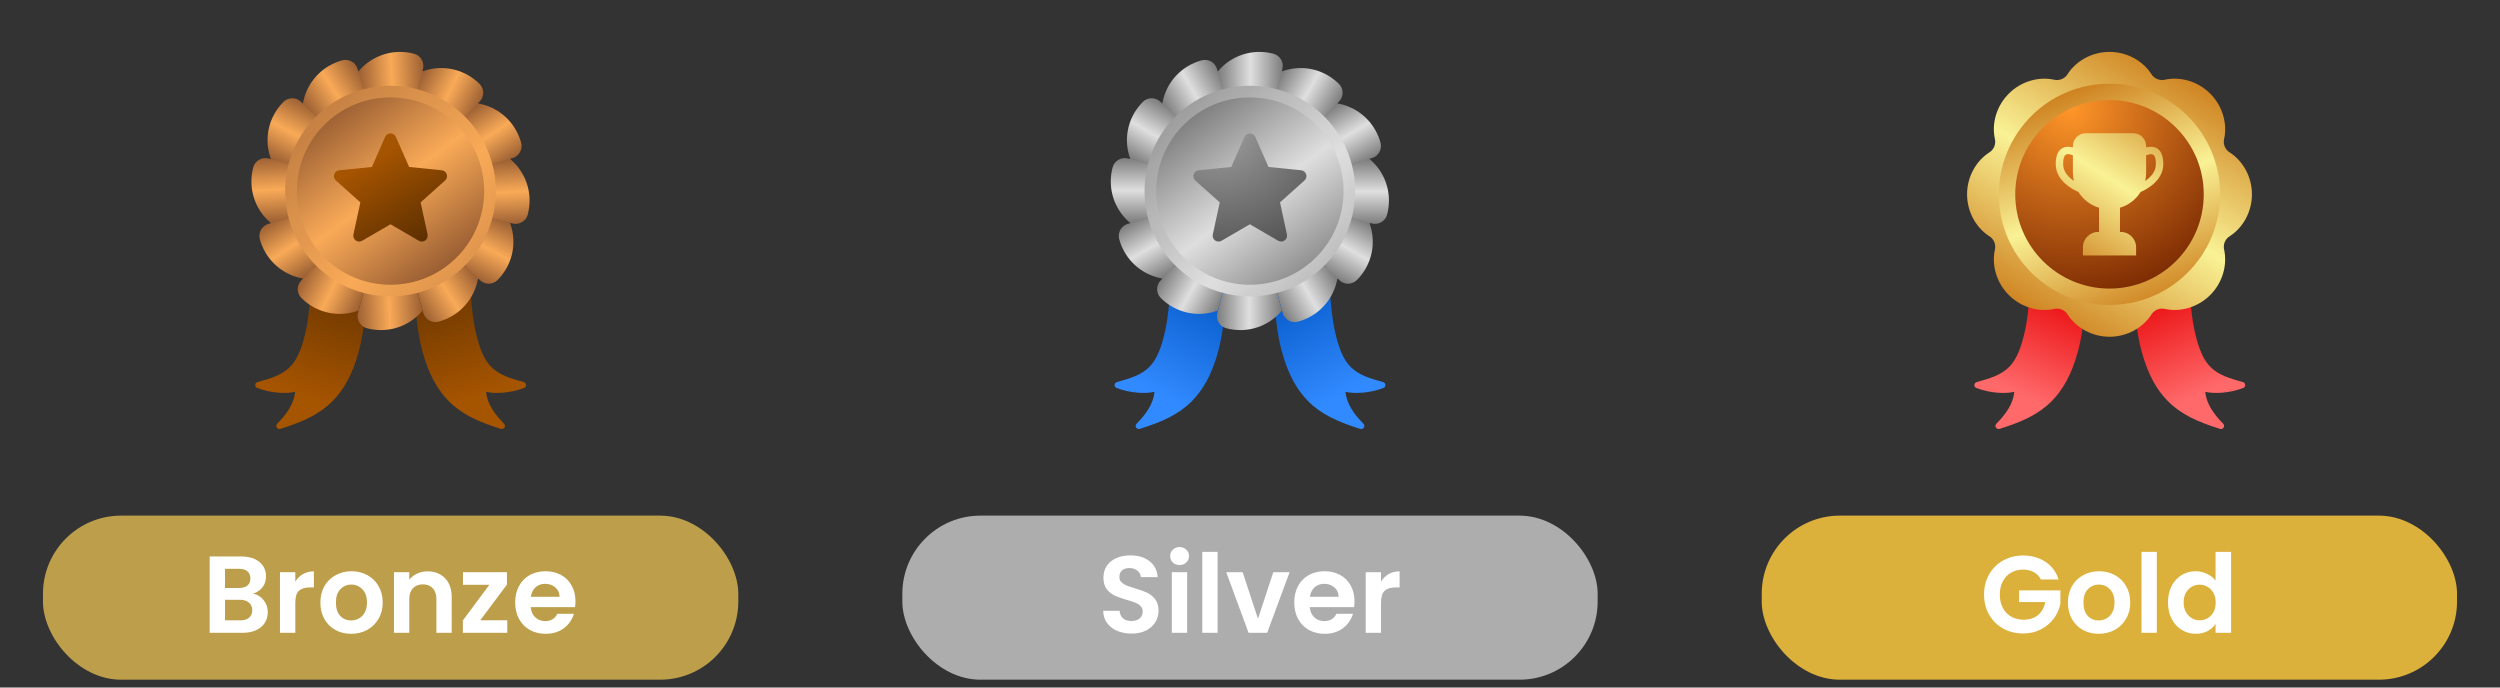 <svg width="320" height="88" viewBox="0 0 320 88" fill="none" xmlns="http://www.w3.org/2000/svg">
<rect x="0" y="0" width="320" height="88" fill="#333333" stroke="none"/>
<path d="M49.983 40.321C58.742 40.321 65.843 33.221 65.843 24.461C65.843 15.702 58.742 8.602 49.983 8.602C41.224 8.602 34.123 15.702 34.123 24.461C34.123 33.221 41.224 40.321 49.983 40.321Z" fill="#A06335"/>
<path fill-rule="evenodd" clip-rule="evenodd" d="M53.895 28.103L50.907 34.068C52.804 34.797 52.851 36.276 53.04 37.968C53.271 40.052 53.383 42.434 54.08 45.001C54.89 47.971 56.024 49.906 57.406 51.311C59.119 53.052 61.273 54.012 64.117 54.897C64.29 54.948 64.478 54.877 64.575 54.723C64.669 54.568 64.648 54.368 64.52 54.237C63.301 53.007 62.357 51.669 62.22 50.149C63.354 50.426 65.344 50.329 67.092 49.655C67.246 49.59 67.343 49.434 67.331 49.266C67.322 49.1 67.207 48.958 67.046 48.911C65.301 48.423 63.901 48.002 62.865 46.948C62.077 46.147 61.544 44.992 61.084 43.298C60.291 40.386 60.38 37.727 59.983 35.545C59.378 32.203 57.949 29.662 53.895 28.103Z" fill="url(#paint0_linear_2978_251)"/>
<path fill-rule="evenodd" clip-rule="evenodd" d="M46.105 28.103L49.093 34.068C47.196 34.797 47.149 36.276 46.96 37.968C46.729 40.052 46.617 42.434 45.92 45.001C45.11 47.971 43.976 49.906 42.594 51.311C40.881 53.052 38.727 54.012 35.883 54.897C35.71 54.948 35.522 54.877 35.425 54.723C35.331 54.568 35.352 54.368 35.48 54.237C36.699 53.007 37.643 51.669 37.78 50.149C36.646 50.426 34.656 50.329 32.908 49.655C32.754 49.59 32.657 49.434 32.669 49.266C32.678 49.1 32.793 48.958 32.954 48.911C34.699 48.423 36.099 48.002 37.135 46.948C37.923 46.147 38.456 44.992 38.916 43.298C39.709 40.386 39.62 37.727 40.017 35.545C40.622 32.203 42.051 29.662 46.105 28.103Z" fill="url(#paint1_linear_2978_251)"/>
<path fill-rule="evenodd" clip-rule="evenodd" d="M53.015 6.883C53.866 7.116 54.37 7.993 54.141 8.846C53.083 12.877 49.983 24.447 49.983 24.447L45.881 9.14C47.154 7.615 49.067 6.645 51.206 6.645C51.832 6.645 52.438 6.727 53.015 6.883Z" fill="url(#paint2_linear_2978_251)"/>
<path fill-rule="evenodd" clip-rule="evenodd" d="M43.826 7.718C44.679 7.494 45.555 8.002 45.783 8.854C46.882 12.874 49.983 24.444 49.983 24.444L38.776 13.239C39.117 11.282 40.288 9.485 42.141 8.415C42.682 8.103 43.249 7.871 43.826 7.718Z" fill="url(#paint3_linear_2978_251)"/>
<path fill-rule="evenodd" clip-rule="evenodd" d="M36.286 13.039C36.913 12.418 37.925 12.421 38.549 13.045C41.511 15.976 49.981 24.446 49.981 24.446L34.673 20.345C33.99 18.48 34.106 16.339 35.175 14.486C35.488 13.944 35.863 13.46 36.286 13.039Z" fill="url(#paint4_linear_2978_251)"/>
<path fill-rule="evenodd" clip-rule="evenodd" d="M32.419 21.415C32.652 20.564 33.529 20.06 34.382 20.289C38.413 21.346 49.983 24.447 49.983 24.447L34.676 28.549C33.151 27.276 32.181 25.363 32.181 23.223C32.181 22.598 32.264 21.991 32.419 21.415Z" fill="url(#paint5_linear_2978_251)"/>
<path fill-rule="evenodd" clip-rule="evenodd" d="M33.257 30.599C33.033 29.746 33.541 28.871 34.394 28.642C38.413 27.543 49.984 24.443 49.984 24.443L38.779 35.649C36.822 35.309 35.025 34.137 33.955 32.284C33.642 31.743 33.411 31.176 33.257 30.599Z" fill="url(#paint6_linear_2978_251)"/>
<path fill-rule="evenodd" clip-rule="evenodd" d="M38.576 38.139C37.956 37.512 37.958 36.5 38.582 35.876C41.514 32.914 49.984 24.444 49.984 24.444L45.883 39.751C44.018 40.435 41.876 40.319 40.023 39.249C39.482 38.937 38.998 38.562 38.576 38.139Z" fill="url(#paint7_linear_2978_251)"/>
<path fill-rule="evenodd" clip-rule="evenodd" d="M46.951 42.012C46.101 41.779 45.597 40.901 45.825 40.049C46.883 36.018 49.983 24.448 49.983 24.448L54.085 39.755C52.812 41.279 50.9 42.25 48.76 42.25C48.135 42.25 47.528 42.167 46.951 42.012Z" fill="url(#paint8_linear_2978_251)"/>
<path fill-rule="evenodd" clip-rule="evenodd" d="M56.136 41.173C55.283 41.397 54.408 40.889 54.179 40.036C53.08 36.017 49.98 24.446 49.98 24.446L61.186 35.652C60.846 37.608 59.675 39.406 57.822 40.475C57.28 40.788 56.713 41.02 56.136 41.173Z" fill="url(#paint9_linear_2978_251)"/>
<path fill-rule="evenodd" clip-rule="evenodd" d="M63.677 35.852C63.05 36.472 62.038 36.47 61.414 35.846C58.452 32.915 49.982 24.445 49.982 24.445L65.29 28.545C65.974 30.41 65.858 32.552 64.788 34.405C64.475 34.947 64.1 35.43 63.677 35.852Z" fill="url(#paint10_linear_2978_251)"/>
<path fill-rule="evenodd" clip-rule="evenodd" d="M67.547 27.478C67.314 28.328 66.436 28.832 65.584 28.604C61.553 27.546 49.983 24.446 49.983 24.446L65.29 20.344C66.814 21.617 67.785 23.53 67.785 25.669C67.785 26.294 67.702 26.901 67.547 27.478Z" fill="url(#paint11_linear_2978_251)"/>
<path fill-rule="evenodd" clip-rule="evenodd" d="M66.709 18.288C66.933 19.141 66.425 20.016 65.573 20.244C61.553 21.344 49.983 24.444 49.983 24.444L61.188 13.238C63.145 13.578 64.942 14.749 66.011 16.602C66.324 17.144 66.556 17.71 66.709 18.288Z" fill="url(#paint12_linear_2978_251)"/>
<path fill-rule="evenodd" clip-rule="evenodd" d="M61.39 10.75C62.01 11.377 62.008 12.389 61.384 13.013C58.452 15.975 49.982 24.445 49.982 24.445L54.083 9.137C55.948 8.454 58.09 8.57 59.943 9.639C60.484 9.952 60.968 10.327 61.39 10.75Z" fill="url(#paint13_linear_2978_251)"/>
<path d="M49.983 37.94C57.428 37.94 63.463 31.905 63.463 24.46C63.463 17.016 57.428 10.98 49.983 10.98C42.539 10.98 36.503 17.016 36.503 24.46C36.503 31.905 42.539 37.94 49.983 37.94Z" fill="url(#paint14_linear_2978_251)"/>
<path d="M49.984 36.449C56.606 36.449 61.974 31.081 61.974 24.459C61.974 17.837 56.606 12.469 49.984 12.469C43.362 12.469 37.994 17.837 37.994 24.459C37.994 31.081 43.362 36.449 49.984 36.449Z" fill="url(#paint15_linear_2978_251)"/>
<path fill-rule="evenodd" clip-rule="evenodd" d="M49.298 17.524C49.418 17.252 49.686 17.076 49.984 17.076C50.281 17.076 50.549 17.252 50.67 17.524C51.374 19.119 52.368 21.369 52.368 21.369C52.368 21.369 54.815 21.619 56.55 21.796C56.845 21.826 57.096 22.028 57.187 22.311C57.279 22.592 57.195 22.902 56.974 23.1C55.675 24.264 53.842 25.904 53.842 25.904C53.842 25.904 54.36 28.309 54.728 30.013C54.79 30.303 54.676 30.603 54.436 30.778C54.195 30.953 53.875 30.969 53.617 30.82C52.111 29.943 49.984 28.707 49.984 28.707C49.984 28.707 47.857 29.943 46.35 30.82C46.093 30.969 45.773 30.953 45.532 30.778C45.291 30.603 45.177 30.303 45.239 30.013C45.608 28.309 46.126 25.904 46.126 25.904C46.126 25.904 44.293 24.264 42.993 23.1C42.773 22.902 42.688 22.592 42.78 22.311C42.872 22.028 43.123 21.826 43.418 21.796C45.153 21.619 47.599 21.369 47.599 21.369C47.599 21.369 48.594 19.119 49.298 17.524Z" fill="url(#paint16_linear_2978_251)"/>
<rect x="5.5" y="66" width="89" height="21" rx="10" fill="#BD9F4B"/>
<path d="M32.386 75.988C32.937 76.091 33.389 76.366 33.744 76.814C34.099 77.262 34.276 77.775 34.276 78.354C34.276 78.877 34.145 79.339 33.884 79.74C33.632 80.132 33.263 80.44 32.778 80.664C32.293 80.888 31.719 81 31.056 81H26.842V71.228H30.874C31.537 71.228 32.106 71.335 32.582 71.55C33.067 71.765 33.431 72.063 33.674 72.446C33.926 72.829 34.052 73.263 34.052 73.748C34.052 74.317 33.898 74.793 33.59 75.176C33.291 75.559 32.89 75.829 32.386 75.988ZM28.802 75.26H30.594C31.061 75.26 31.42 75.157 31.672 74.952C31.924 74.737 32.05 74.434 32.05 74.042C32.05 73.65 31.924 73.347 31.672 73.132C31.42 72.917 31.061 72.81 30.594 72.81H28.802V75.26ZM30.776 79.404C31.252 79.404 31.621 79.292 31.882 79.068C32.153 78.844 32.288 78.527 32.288 78.116C32.288 77.696 32.148 77.369 31.868 77.136C31.588 76.893 31.21 76.772 30.734 76.772H28.802V79.404H30.776ZM37.798 74.448C38.05 74.037 38.377 73.715 38.778 73.482C39.189 73.249 39.655 73.132 40.178 73.132V75.19H39.66C39.044 75.19 38.577 75.335 38.26 75.624C37.952 75.913 37.798 76.417 37.798 77.136V81H35.838V73.244H37.798V74.448ZM44.942 81.126C44.196 81.126 43.524 80.963 42.926 80.636C42.329 80.3 41.858 79.829 41.512 79.222C41.176 78.615 41.008 77.915 41.008 77.122C41.008 76.329 41.181 75.629 41.526 75.022C41.881 74.415 42.362 73.949 42.968 73.622C43.575 73.286 44.252 73.118 44.998 73.118C45.745 73.118 46.422 73.286 47.028 73.622C47.635 73.949 48.111 74.415 48.456 75.022C48.811 75.629 48.988 76.329 48.988 77.122C48.988 77.915 48.806 78.615 48.442 79.222C48.088 79.829 47.602 80.3 46.986 80.636C46.38 80.963 45.698 81.126 44.942 81.126ZM44.942 79.418C45.297 79.418 45.628 79.334 45.936 79.166C46.254 78.989 46.506 78.727 46.692 78.382C46.879 78.037 46.972 77.617 46.972 77.122C46.972 76.385 46.776 75.82 46.384 75.428C46.002 75.027 45.53 74.826 44.97 74.826C44.41 74.826 43.939 75.027 43.556 75.428C43.183 75.82 42.996 76.385 42.996 77.122C42.996 77.859 43.178 78.429 43.542 78.83C43.916 79.222 44.382 79.418 44.942 79.418ZM54.724 73.132C55.648 73.132 56.395 73.426 56.964 74.014C57.533 74.593 57.818 75.405 57.818 76.45V81H55.858V76.716C55.858 76.1 55.704 75.629 55.396 75.302C55.088 74.966 54.668 74.798 54.136 74.798C53.595 74.798 53.165 74.966 52.848 75.302C52.54 75.629 52.386 76.1 52.386 76.716V81H50.426V73.244H52.386V74.21C52.647 73.874 52.979 73.613 53.38 73.426C53.791 73.23 54.239 73.132 54.724 73.132ZM61.474 79.39H64.932V81H59.248V79.418L62.636 74.854H59.262V73.244H64.89V74.826L61.474 79.39ZM73.659 76.954C73.659 77.234 73.641 77.486 73.603 77.71H67.933C67.98 78.27 68.176 78.709 68.521 79.026C68.867 79.343 69.291 79.502 69.795 79.502C70.523 79.502 71.041 79.189 71.349 78.564H73.463C73.239 79.311 72.81 79.927 72.175 80.412C71.541 80.888 70.761 81.126 69.837 81.126C69.091 81.126 68.419 80.963 67.821 80.636C67.233 80.3 66.771 79.829 66.435 79.222C66.109 78.615 65.945 77.915 65.945 77.122C65.945 76.319 66.109 75.615 66.435 75.008C66.762 74.401 67.219 73.935 67.807 73.608C68.395 73.281 69.072 73.118 69.837 73.118C70.575 73.118 71.233 73.277 71.811 73.594C72.399 73.911 72.852 74.364 73.169 74.952C73.496 75.531 73.659 76.198 73.659 76.954ZM71.629 76.394C71.62 75.89 71.438 75.489 71.083 75.19C70.729 74.882 70.295 74.728 69.781 74.728C69.296 74.728 68.885 74.877 68.549 75.176C68.223 75.465 68.022 75.871 67.947 76.394H71.629Z" fill="white"/>
<path d="M159.983 40.321C168.742 40.321 175.843 33.221 175.843 24.461C175.843 15.702 168.742 8.602 159.983 8.602C151.224 8.602 144.123 15.702 144.123 24.461C144.123 33.221 151.224 40.321 159.983 40.321Z" fill="#7F7F7F"/>
<path fill-rule="evenodd" clip-rule="evenodd" d="M163.895 28.103L160.906 34.068C162.804 34.797 162.851 36.276 163.04 37.968C163.271 40.052 163.383 42.434 164.08 45.001C164.89 47.971 166.024 49.906 167.405 51.311C169.119 53.052 171.273 54.012 174.116 54.897C174.29 54.948 174.478 54.877 174.575 54.723C174.669 54.568 174.648 54.368 174.52 54.237C173.301 53.007 172.357 51.669 172.22 50.149C173.354 50.426 175.345 50.329 177.092 49.655C177.246 49.59 177.343 49.434 177.331 49.266C177.322 49.1 177.207 48.958 177.046 48.911C175.301 48.423 173.901 48.002 172.865 46.948C172.077 46.147 171.544 44.992 171.084 43.298C170.291 40.386 170.38 37.727 169.983 35.545C169.378 32.203 167.949 29.662 163.895 28.103Z" fill="url(#paint17_linear_2978_251)"/>
<path fill-rule="evenodd" clip-rule="evenodd" d="M156.105 28.103L159.094 34.068C157.196 34.797 157.149 36.276 156.96 37.968C156.729 40.052 156.617 42.434 155.92 45.001C155.11 47.971 153.976 49.906 152.595 51.311C150.881 53.052 148.727 54.012 145.884 54.897C145.71 54.948 145.522 54.877 145.425 54.723C145.331 54.568 145.352 54.368 145.48 54.237C146.699 53.007 147.643 51.669 147.78 50.149C146.646 50.426 144.655 50.329 142.908 49.655C142.754 49.59 142.657 49.434 142.669 49.266C142.678 49.1 142.793 48.958 142.954 48.911C144.699 48.423 146.099 48.002 147.135 46.948C147.923 46.147 148.456 44.992 148.916 43.298C149.709 40.386 149.62 37.727 150.017 35.545C150.622 32.203 152.051 29.662 156.105 28.103Z" fill="url(#paint18_linear_2978_251)"/>
<path fill-rule="evenodd" clip-rule="evenodd" d="M163.015 6.883C163.866 7.116 164.369 7.993 164.141 8.846C163.083 12.877 159.983 24.447 159.983 24.447L155.881 9.14C157.154 7.615 159.067 6.645 161.206 6.645C161.832 6.645 162.438 6.727 163.015 6.883Z" fill="url(#paint19_linear_2978_251)"/>
<path fill-rule="evenodd" clip-rule="evenodd" d="M153.826 7.718C154.679 7.494 155.555 8.002 155.783 8.854C156.882 12.874 159.983 24.444 159.983 24.444L148.776 13.239C149.117 11.282 150.288 9.485 152.141 8.415C152.682 8.103 153.249 7.871 153.826 7.718Z" fill="url(#paint20_linear_2978_251)"/>
<path fill-rule="evenodd" clip-rule="evenodd" d="M146.288 13.037C146.914 12.416 147.927 12.419 148.55 13.043C151.512 15.974 159.983 24.444 159.983 24.444L144.675 20.343C143.991 18.478 144.107 16.337 145.177 14.484C145.49 13.942 145.865 13.458 146.288 13.037Z" fill="url(#paint21_linear_2978_251)"/>
<path fill-rule="evenodd" clip-rule="evenodd" d="M142.419 21.415C142.652 20.564 143.53 20.06 144.382 20.289C148.413 21.346 159.983 24.447 159.983 24.447L144.676 28.549C143.151 27.276 142.181 25.363 142.181 23.223C142.181 22.598 142.263 21.991 142.419 21.415Z" fill="url(#paint22_linear_2978_251)"/>
<path fill-rule="evenodd" clip-rule="evenodd" d="M143.256 30.601C143.032 29.748 143.541 28.873 144.393 28.644C148.412 27.545 159.983 24.445 159.983 24.445L148.777 35.651C146.821 35.31 145.024 34.139 143.954 32.286C143.641 31.745 143.41 31.178 143.256 30.601Z" fill="url(#paint23_linear_2978_251)"/>
<path fill-rule="evenodd" clip-rule="evenodd" d="M148.576 38.139C147.955 37.512 147.958 36.5 148.582 35.876C151.513 32.914 159.983 24.444 159.983 24.444L155.882 39.751C154.017 40.435 151.876 40.319 150.023 39.249C149.481 38.937 148.997 38.562 148.576 38.139Z" fill="url(#paint24_linear_2978_251)"/>
<path fill-rule="evenodd" clip-rule="evenodd" d="M156.951 42.012C156.101 41.779 155.597 40.901 155.825 40.049C156.883 36.018 159.983 24.448 159.983 24.448L164.085 39.755C162.812 41.279 160.9 42.25 158.76 42.25C158.135 42.25 157.528 42.167 156.951 42.012Z" fill="url(#paint25_linear_2978_251)"/>
<path fill-rule="evenodd" clip-rule="evenodd" d="M166.136 41.173C165.283 41.397 164.407 40.889 164.179 40.036C163.08 36.017 159.979 24.446 159.979 24.446L171.186 35.652C170.845 37.608 169.674 39.406 167.821 40.475C167.28 40.788 166.713 41.02 166.136 41.173Z" fill="url(#paint26_linear_2978_251)"/>
<path fill-rule="evenodd" clip-rule="evenodd" d="M173.676 35.85C173.049 36.471 172.037 36.468 171.413 35.844C168.451 32.913 159.981 24.443 159.981 24.443L175.289 28.544C175.973 30.408 175.857 32.55 174.787 34.403C174.474 34.944 174.099 35.428 173.676 35.85Z" fill="url(#paint27_linear_2978_251)"/>
<path fill-rule="evenodd" clip-rule="evenodd" d="M177.547 27.478C177.314 28.328 176.436 28.832 175.584 28.604C171.553 27.546 159.983 24.446 159.983 24.446L175.29 20.344C176.815 21.617 177.785 23.53 177.785 25.669C177.785 26.294 177.702 26.901 177.547 27.478Z" fill="url(#paint28_linear_2978_251)"/>
<path fill-rule="evenodd" clip-rule="evenodd" d="M176.71 18.288C176.934 19.141 176.425 20.016 175.573 20.244C171.553 21.344 159.983 24.444 159.983 24.444L171.188 13.238C173.145 13.578 174.942 14.749 176.012 16.602C176.324 17.144 176.556 17.71 176.71 18.288Z" fill="url(#paint29_linear_2978_251)"/>
<path fill-rule="evenodd" clip-rule="evenodd" d="M171.391 10.75C172.011 11.377 172.008 12.389 171.385 13.013C168.453 15.975 159.983 24.445 159.983 24.445L164.084 9.137C165.949 8.454 168.091 8.57 169.944 9.639C170.485 9.952 170.969 10.327 171.391 10.75Z" fill="url(#paint30_linear_2978_251)"/>
<path d="M159.983 37.94C167.428 37.94 173.463 31.905 173.463 24.46C173.463 17.016 167.428 10.98 159.983 10.98C152.539 10.98 146.503 17.016 146.503 24.46C146.503 31.905 152.539 37.94 159.983 37.94Z" fill="url(#paint31_linear_2978_251)"/>
<path d="M159.984 36.449C166.606 36.449 171.974 31.081 171.974 24.459C171.974 17.837 166.606 12.469 159.984 12.469C153.362 12.469 147.994 17.837 147.994 24.459C147.994 31.081 153.362 36.449 159.984 36.449Z" fill="url(#paint32_linear_2978_251)"/>
<path fill-rule="evenodd" clip-rule="evenodd" d="M159.298 17.524C159.418 17.252 159.686 17.076 159.984 17.076C160.281 17.076 160.549 17.252 160.67 17.524C161.374 19.119 162.368 21.369 162.368 21.369C162.368 21.369 164.815 21.619 166.55 21.796C166.845 21.826 167.096 22.028 167.187 22.311C167.279 22.592 167.195 22.902 166.974 23.1C165.674 24.264 163.842 25.904 163.842 25.904C163.842 25.904 164.36 28.309 164.728 30.013C164.79 30.303 164.676 30.603 164.436 30.778C164.195 30.953 163.875 30.969 163.617 30.82C162.111 29.943 159.984 28.707 159.984 28.707C159.984 28.707 157.857 29.943 156.35 30.82C156.092 30.969 155.773 30.953 155.532 30.778C155.291 30.603 155.177 30.303 155.239 30.013C155.608 28.309 156.126 25.904 156.126 25.904C156.126 25.904 154.293 24.264 152.994 23.1C152.773 22.902 152.688 22.592 152.78 22.311C152.872 22.028 153.123 21.826 153.418 21.796C155.153 21.619 157.599 21.369 157.599 21.369C157.599 21.369 158.594 19.119 159.298 17.524Z" fill="url(#paint33_radial_2978_251)"/>
<rect x="115.5" y="66" width="89" height="21" rx="10" fill="#ADADAD"/>
<path d="M144.837 81.098C144.156 81.098 143.54 80.981 142.989 80.748C142.448 80.515 142.018 80.179 141.701 79.74C141.384 79.301 141.22 78.783 141.211 78.186H143.311C143.339 78.587 143.479 78.905 143.731 79.138C143.992 79.371 144.347 79.488 144.795 79.488C145.252 79.488 145.612 79.381 145.873 79.166C146.134 78.942 146.265 78.653 146.265 78.298C146.265 78.009 146.176 77.771 145.999 77.584C145.822 77.397 145.598 77.253 145.327 77.15C145.066 77.038 144.702 76.917 144.235 76.786C143.6 76.599 143.082 76.417 142.681 76.24C142.289 76.053 141.948 75.778 141.659 75.414C141.379 75.041 141.239 74.546 141.239 73.93C141.239 73.351 141.384 72.847 141.673 72.418C141.962 71.989 142.368 71.662 142.891 71.438C143.414 71.205 144.011 71.088 144.683 71.088C145.691 71.088 146.508 71.335 147.133 71.83C147.768 72.315 148.118 72.997 148.183 73.874H146.027C146.008 73.538 145.864 73.263 145.593 73.048C145.332 72.824 144.982 72.712 144.543 72.712C144.16 72.712 143.852 72.81 143.619 73.006C143.395 73.202 143.283 73.487 143.283 73.86C143.283 74.121 143.367 74.341 143.535 74.518C143.712 74.686 143.927 74.826 144.179 74.938C144.44 75.041 144.804 75.162 145.271 75.302C145.906 75.489 146.424 75.675 146.825 75.862C147.226 76.049 147.572 76.329 147.861 76.702C148.15 77.075 148.295 77.565 148.295 78.172C148.295 78.695 148.16 79.18 147.889 79.628C147.618 80.076 147.222 80.435 146.699 80.706C146.176 80.967 145.556 81.098 144.837 81.098ZM150.988 72.32C150.643 72.32 150.354 72.213 150.12 71.998C149.896 71.774 149.784 71.499 149.784 71.172C149.784 70.845 149.896 70.575 150.12 70.36C150.354 70.136 150.643 70.024 150.988 70.024C151.334 70.024 151.618 70.136 151.842 70.36C152.076 70.575 152.192 70.845 152.192 71.172C152.192 71.499 152.076 71.774 151.842 71.998C151.618 72.213 151.334 72.32 150.988 72.32ZM151.954 73.244V81H149.994V73.244H151.954ZM155.851 70.64V81H153.891V70.64H155.851ZM161.021 79.194L162.981 73.244H165.067L162.197 81H159.817L156.961 73.244H159.061L161.021 79.194ZM173.378 76.954C173.378 77.234 173.359 77.486 173.322 77.71H167.652C167.699 78.27 167.895 78.709 168.24 79.026C168.585 79.343 169.01 79.502 169.514 79.502C170.242 79.502 170.76 79.189 171.068 78.564H173.182C172.958 79.311 172.529 79.927 171.894 80.412C171.259 80.888 170.48 81.126 169.556 81.126C168.809 81.126 168.137 80.963 167.54 80.636C166.952 80.3 166.49 79.829 166.154 79.222C165.827 78.615 165.664 77.915 165.664 77.122C165.664 76.319 165.827 75.615 166.154 75.008C166.481 74.401 166.938 73.935 167.526 73.608C168.114 73.281 168.791 73.118 169.556 73.118C170.293 73.118 170.951 73.277 171.53 73.594C172.118 73.911 172.571 74.364 172.888 74.952C173.215 75.531 173.378 76.198 173.378 76.954ZM171.348 76.394C171.339 75.89 171.157 75.489 170.802 75.19C170.447 74.882 170.013 74.728 169.5 74.728C169.015 74.728 168.604 74.877 168.268 75.176C167.941 75.465 167.741 75.871 167.666 76.394H171.348ZM176.769 74.448C177.021 74.037 177.347 73.715 177.749 73.482C178.159 73.249 178.626 73.132 179.149 73.132V75.19H178.631C178.015 75.19 177.548 75.335 177.231 75.624C176.923 75.913 176.769 76.417 176.769 77.136V81H174.809V73.244H176.769V74.448Z" fill="white"/>
<path fill-rule="evenodd" clip-rule="evenodd" d="M273.947 28.105L270.959 34.069C272.856 34.799 272.904 36.278 273.093 37.97C273.324 40.054 273.435 42.436 274.133 45.003C274.943 47.973 276.076 49.908 277.458 51.313C279.171 53.054 281.326 54.014 284.169 54.898C284.343 54.95 284.53 54.879 284.627 54.725C284.722 54.57 284.701 54.37 284.573 54.239C283.354 53.008 282.41 51.671 282.272 50.151C283.406 50.428 285.397 50.331 287.145 49.657C287.299 49.592 287.396 49.436 287.384 49.268C287.375 49.102 287.26 48.96 287.099 48.913C285.354 48.425 283.954 48.004 282.918 46.95C282.129 46.149 281.597 44.994 281.136 43.3C280.344 40.388 280.432 37.729 280.036 35.547C279.431 32.205 278.002 29.663 273.947 28.105Z" fill="url(#paint34_linear_2978_251)"/>
<path fill-rule="evenodd" clip-rule="evenodd" d="M266.158 28.105L269.146 34.069C267.249 34.799 267.201 36.278 267.012 37.97C266.781 40.054 266.67 42.436 265.972 45.003C265.162 47.973 264.028 49.908 262.647 51.313C260.934 53.054 258.779 54.014 255.936 54.898C255.762 54.95 255.575 54.879 255.478 54.725C255.383 54.57 255.404 54.37 255.532 54.239C256.751 53.008 257.695 51.671 257.833 50.151C256.699 50.428 254.708 50.331 252.96 49.657C252.806 49.592 252.709 49.436 252.721 49.268C252.73 49.102 252.845 48.96 253.006 48.913C254.751 48.425 256.151 48.004 257.187 46.95C257.976 46.149 258.508 44.994 258.969 43.3C259.761 40.388 259.673 37.729 260.069 35.547C260.674 32.205 262.103 29.663 266.158 28.105Z" fill="url(#paint35_linear_2978_251)"/>
<path fill-rule="evenodd" clip-rule="evenodd" d="M262.871 10.191C263.578 10.381 264.324 10.071 264.687 9.436C265.765 7.794 267.768 6.643 270.017 6.643C272.267 6.643 274.269 7.794 275.346 9.437C275.711 10.071 276.457 10.38 277.164 10.189C279.088 9.789 281.317 10.391 282.908 11.983C284.499 13.573 285.101 15.803 284.7 17.727C284.509 18.433 284.819 19.18 285.454 19.543C287.096 20.621 288.248 22.624 288.248 24.873C288.248 27.122 287.096 29.125 285.453 30.202C284.819 30.567 284.51 31.313 284.701 32.02C285.101 33.944 284.499 36.173 282.908 37.764C281.317 39.355 279.088 39.957 277.164 39.556C276.457 39.365 275.711 39.675 275.348 40.31C274.269 41.952 272.267 43.104 270.017 43.104C267.768 43.104 265.765 41.952 264.688 40.309C264.324 39.675 263.578 39.366 262.871 39.557C260.947 39.957 258.717 39.355 257.127 37.764C255.535 36.173 254.933 33.944 255.335 32.02C255.525 31.313 255.215 30.567 254.58 30.203C252.938 29.125 251.787 27.122 251.787 24.873C251.787 22.624 252.938 20.621 254.581 19.544C255.215 19.18 255.524 18.433 255.333 17.727C254.933 15.803 255.535 13.573 257.127 11.983C258.717 10.391 260.947 9.789 262.871 10.191Z" fill="url(#paint36_linear_2978_251)"/>
<path d="M270.016 39.034C277.837 39.034 284.177 32.694 284.177 24.872C284.177 17.051 277.837 10.711 270.016 10.711C262.195 10.711 255.854 17.051 255.854 24.872C255.854 32.694 262.195 39.034 270.016 39.034Z" fill="url(#paint37_linear_2978_251)"/>
<path d="M270.016 36.937C276.678 36.937 282.079 31.536 282.079 24.874C282.079 18.211 276.678 12.81 270.016 12.81C263.353 12.81 257.953 18.211 257.953 24.874C257.953 31.536 263.353 36.937 270.016 36.937Z" fill="url(#paint38_radial_2978_251)"/>
<path fill-rule="evenodd" clip-rule="evenodd" d="M266.036 24.575C265.624 24.393 264.952 24.046 264.366 23.523C263.707 22.936 263.166 22.132 263.136 21.106C263.104 19.993 263.411 19.404 263.777 19.102C264.165 18.779 264.664 18.733 265.129 18.823C265.196 18.836 265.264 18.853 265.329 18.869V18.699C265.329 17.788 266.068 17.051 266.977 17.051H273.056C273.966 17.051 274.704 17.788 274.704 18.699V18.869C274.77 18.853 274.837 18.836 274.905 18.823C275.37 18.733 275.869 18.779 276.257 19.102C276.622 19.404 276.93 19.993 276.898 21.106C276.868 22.132 276.326 22.936 275.668 23.523C275.081 24.046 274.41 24.393 273.997 24.575C273.399 25.535 272.464 26.263 271.356 26.593V29.688H271.451C272.541 29.688 273.422 30.57 273.422 31.659V32.7H266.612V31.659C266.612 30.57 267.493 29.688 268.582 29.688H268.678V26.593C267.57 26.263 266.634 25.535 266.036 24.575ZM265.329 19.873C265.215 19.828 265.084 19.785 264.947 19.756C264.756 19.719 264.544 19.702 264.384 19.835C264.161 20.019 264.067 20.401 264.086 21.078C264.109 21.819 264.525 22.389 264.999 22.814C265.147 22.944 265.299 23.062 265.451 23.167C265.372 22.824 265.329 22.466 265.329 22.098V19.873ZM274.582 23.167C274.734 23.062 274.886 22.944 275.034 22.814C275.509 22.389 275.925 21.819 275.947 21.078C275.966 20.401 275.872 20.019 275.649 19.835C275.49 19.702 275.278 19.719 275.087 19.756C274.95 19.785 274.819 19.828 274.704 19.873V22.098C274.704 22.466 274.661 22.824 274.582 23.167Z" fill="url(#paint39_linear_2978_251)"/>
<rect x="225.5" y="66" width="89" height="21" rx="10" fill="#DBB13B"/>
<path d="M261.241 74.168C261.017 73.757 260.709 73.445 260.317 73.23C259.925 73.015 259.467 72.908 258.945 72.908C258.366 72.908 257.853 73.039 257.405 73.3C256.957 73.561 256.607 73.935 256.355 74.42C256.103 74.905 255.977 75.465 255.977 76.1C255.977 76.753 256.103 77.323 256.355 77.808C256.616 78.293 256.975 78.667 257.433 78.928C257.89 79.189 258.422 79.32 259.029 79.32C259.775 79.32 260.387 79.124 260.863 78.732C261.339 78.331 261.651 77.775 261.801 77.066H258.441V75.568H263.733V77.276C263.602 77.957 263.322 78.587 262.893 79.166C262.463 79.745 261.908 80.211 261.227 80.566C260.555 80.911 259.799 81.084 258.959 81.084C258.016 81.084 257.162 80.874 256.397 80.454C255.641 80.025 255.043 79.432 254.605 78.676C254.175 77.92 253.961 77.061 253.961 76.1C253.961 75.139 254.175 74.28 254.605 73.524C255.043 72.759 255.641 72.166 256.397 71.746C257.162 71.317 258.011 71.102 258.945 71.102C260.046 71.102 261.003 71.373 261.815 71.914C262.627 72.446 263.187 73.197 263.495 74.168H261.241ZM268.627 81.126C267.88 81.126 267.208 80.963 266.611 80.636C266.013 80.3 265.542 79.829 265.197 79.222C264.861 78.615 264.693 77.915 264.693 77.122C264.693 76.329 264.865 75.629 265.211 75.022C265.565 74.415 266.046 73.949 266.653 73.622C267.259 73.286 267.936 73.118 268.683 73.118C269.429 73.118 270.106 73.286 270.713 73.622C271.319 73.949 271.795 74.415 272.141 75.022C272.495 75.629 272.673 76.329 272.673 77.122C272.673 77.915 272.491 78.615 272.127 79.222C271.772 79.829 271.287 80.3 270.671 80.636C270.064 80.963 269.383 81.126 268.627 81.126ZM268.627 79.418C268.981 79.418 269.313 79.334 269.621 79.166C269.938 78.989 270.19 78.727 270.377 78.382C270.563 78.037 270.657 77.617 270.657 77.122C270.657 76.385 270.461 75.82 270.069 75.428C269.686 75.027 269.215 74.826 268.655 74.826C268.095 74.826 267.623 75.027 267.241 75.428C266.867 75.82 266.681 76.385 266.681 77.122C266.681 77.859 266.863 78.429 267.227 78.83C267.6 79.222 268.067 79.418 268.627 79.418ZM276.071 70.64V81H274.111V70.64H276.071ZM277.503 77.094C277.503 76.31 277.657 75.615 277.965 75.008C278.282 74.401 278.712 73.935 279.253 73.608C279.794 73.281 280.396 73.118 281.059 73.118C281.563 73.118 282.044 73.23 282.501 73.454C282.958 73.669 283.322 73.958 283.593 74.322V70.64H285.581V81H283.593V79.852C283.35 80.235 283.01 80.543 282.571 80.776C282.132 81.009 281.624 81.126 281.045 81.126C280.392 81.126 279.794 80.958 279.253 80.622C278.712 80.286 278.282 79.815 277.965 79.208C277.657 78.592 277.503 77.887 277.503 77.094ZM283.607 77.122C283.607 76.646 283.514 76.24 283.327 75.904C283.14 75.559 282.888 75.297 282.571 75.12C282.254 74.933 281.913 74.84 281.549 74.84C281.185 74.84 280.849 74.929 280.541 75.106C280.233 75.283 279.981 75.545 279.785 75.89C279.598 76.226 279.505 76.627 279.505 77.094C279.505 77.561 279.598 77.971 279.785 78.326C279.981 78.671 280.233 78.937 280.541 79.124C280.858 79.311 281.194 79.404 281.549 79.404C281.913 79.404 282.254 79.315 282.571 79.138C282.888 78.951 283.14 78.69 283.327 78.354C283.514 78.009 283.607 77.598 283.607 77.122Z" fill="white"/>
<defs>
<linearGradient id="paint0_linear_2978_251" x1="56.01" y1="32.475" x2="62.024" y2="50.215" gradientUnits="userSpaceOnUse">
<stop stop-color="#5C2F00"/>
<stop offset="1" stop-color="#A55400"/>
</linearGradient>
<linearGradient id="paint1_linear_2978_251" x1="43.99" y1="32.475" x2="37.976" y2="50.215" gradientUnits="userSpaceOnUse">
<stop stop-color="#5C2F00"/>
<stop offset="1" stop-color="#A55400"/>
</linearGradient>
<linearGradient id="paint2_linear_2978_251" x1="45.761" y1="11.37" x2="54.683" y2="10.911" gradientUnits="userSpaceOnUse">
<stop stop-color="#965B31"/>
<stop offset="0.5" stop-color="#F9AA57"/>
<stop offset="1" stop-color="#965B31"/>
</linearGradient>
<linearGradient id="paint3_linear_2978_251" x1="39.788" y1="15.23" x2="47.285" y2="10.372" gradientUnits="userSpaceOnUse">
<stop stop-color="#965B31"/>
<stop offset="0.5" stop-color="#F9AA57"/>
<stop offset="1" stop-color="#965B31"/>
</linearGradient>
<linearGradient id="paint4_linear_2978_251" x1="36.545" y1="21.564" x2="40.609" y2="13.608" gradientUnits="userSpaceOnUse">
<stop stop-color="#965B31"/>
<stop offset="0.5" stop-color="#F9AA57"/>
<stop offset="1" stop-color="#965B31"/>
</linearGradient>
<linearGradient id="paint5_linear_2978_251" x1="36.906" y1="28.668" x2="36.447" y2="19.746" gradientUnits="userSpaceOnUse">
<stop stop-color="#965B31"/>
<stop offset="0.5" stop-color="#F9AA57"/>
<stop offset="1" stop-color="#965B31"/>
</linearGradient>
<linearGradient id="paint6_linear_2978_251" x1="40.77" y1="34.637" x2="35.912" y2="27.14" gradientUnits="userSpaceOnUse">
<stop stop-color="#965B31"/>
<stop offset="0.5" stop-color="#F9AA57"/>
<stop offset="1" stop-color="#965B31"/>
</linearGradient>
<linearGradient id="paint7_linear_2978_251" x1="47.101" y1="37.88" x2="39.146" y2="33.816" gradientUnits="userSpaceOnUse">
<stop stop-color="#965B31"/>
<stop offset="0.5" stop-color="#F9AA57"/>
<stop offset="1" stop-color="#965B31"/>
</linearGradient>
<linearGradient id="paint8_linear_2978_251" x1="54.205" y1="37.525" x2="45.283" y2="37.983" gradientUnits="userSpaceOnUse">
<stop stop-color="#965B31"/>
<stop offset="0.5" stop-color="#F9AA57"/>
<stop offset="1" stop-color="#965B31"/>
</linearGradient>
<linearGradient id="paint9_linear_2978_251" x1="60.174" y1="33.661" x2="52.677" y2="38.519" gradientUnits="userSpaceOnUse">
<stop stop-color="#965B31"/>
<stop offset="0.5" stop-color="#F9AA57"/>
<stop offset="1" stop-color="#965B31"/>
</linearGradient>
<linearGradient id="paint10_linear_2978_251" x1="63.418" y1="27.327" x2="59.354" y2="35.283" gradientUnits="userSpaceOnUse">
<stop stop-color="#965B31"/>
<stop offset="0.5" stop-color="#F9AA57"/>
<stop offset="1" stop-color="#965B31"/>
</linearGradient>
<linearGradient id="paint11_linear_2978_251" x1="63.06" y1="20.224" x2="63.518" y2="29.146" gradientUnits="userSpaceOnUse">
<stop stop-color="#965B31"/>
<stop offset="0.5" stop-color="#F9AA57"/>
<stop offset="1" stop-color="#965B31"/>
</linearGradient>
<linearGradient id="paint12_linear_2978_251" x1="59.197" y1="14.249" x2="64.055" y2="21.747" gradientUnits="userSpaceOnUse">
<stop stop-color="#965B31"/>
<stop offset="0.5" stop-color="#F9AA57"/>
<stop offset="1" stop-color="#965B31"/>
</linearGradient>
<linearGradient id="paint13_linear_2978_251" x1="52.864" y1="11.009" x2="60.82" y2="15.073" gradientUnits="userSpaceOnUse">
<stop stop-color="#965B31"/>
<stop offset="0.5" stop-color="#F9AA57"/>
<stop offset="1" stop-color="#965B31"/>
</linearGradient>
<linearGradient id="paint14_linear_2978_251" x1="25.625" y1="6.625" x2="74.375" y2="55.376" gradientUnits="userSpaceOnUse">
<stop stop-color="#965B31"/>
<stop offset="0.5" stop-color="#F9AA57"/>
<stop offset="1" stop-color="#965B31"/>
</linearGradient>
<linearGradient id="paint15_linear_2978_251" x1="42.804" y1="13.32" x2="58.088" y2="34" gradientUnits="userSpaceOnUse">
<stop stop-color="#965B31"/>
<stop offset="0.5" stop-color="#F9AA57"/>
<stop offset="1" stop-color="#965B31"/>
</linearGradient>
<linearGradient id="paint16_linear_2978_251" x1="56.823" y1="35.632" x2="48.051" y2="20.29" gradientUnits="userSpaceOnUse">
<stop stop-color="#3D1F00"/>
<stop offset="1" stop-color="#A55400"/>
</linearGradient>
<linearGradient id="paint17_linear_2978_251" x1="163.751" y1="34.75" x2="172.124" y2="50.351" gradientUnits="userSpaceOnUse">
<stop stop-color="#0053C0"/>
<stop offset="1" stop-color="#318AFF"/>
</linearGradient>
<linearGradient id="paint18_linear_2978_251" x1="156.249" y1="34.75" x2="147.876" y2="50.351" gradientUnits="userSpaceOnUse">
<stop stop-color="#0053C0"/>
<stop offset="1" stop-color="#318AFF"/>
</linearGradient>
<linearGradient id="paint19_linear_2978_251" x1="154.827" y1="12.25" x2="165.306" y2="12.25" gradientUnits="userSpaceOnUse">
<stop stop-color="#636363"/>
<stop offset="0.5" stop-color="#DFDFDF"/>
<stop offset="1" stop-color="#636363"/>
</linearGradient>
<linearGradient id="paint20_linear_2978_251" x1="149.419" y1="16.459" x2="158.494" y2="11.22" gradientUnits="userSpaceOnUse">
<stop stop-color="#636363"/>
<stop offset="0.5" stop-color="#DFDFDF"/>
<stop offset="1" stop-color="#636363"/>
</linearGradient>
<linearGradient id="paint21_linear_2978_251" x1="146.842" y1="22.811" x2="152.081" y2="13.736" gradientUnits="userSpaceOnUse">
<stop stop-color="#636363"/>
<stop offset="0.5" stop-color="#DFDFDF"/>
<stop offset="1" stop-color="#636363"/>
</linearGradient>
<linearGradient id="paint22_linear_2978_251" x1="147.786" y1="29.602" x2="147.786" y2="19.123" gradientUnits="userSpaceOnUse">
<stop stop-color="#636363"/>
<stop offset="0.5" stop-color="#DFDFDF"/>
<stop offset="1" stop-color="#636363"/>
</linearGradient>
<linearGradient id="paint23_linear_2978_251" x1="151.998" y1="35.008" x2="146.758" y2="25.933" gradientUnits="userSpaceOnUse">
<stop stop-color="#636363"/>
<stop offset="0.5" stop-color="#DFDFDF"/>
<stop offset="1" stop-color="#636363"/>
</linearGradient>
<linearGradient id="paint24_linear_2978_251" x1="158.35" y1="37.584" x2="149.275" y2="32.345" gradientUnits="userSpaceOnUse">
<stop stop-color="#636363"/>
<stop offset="0.5" stop-color="#DFDFDF"/>
<stop offset="1" stop-color="#636363"/>
</linearGradient>
<linearGradient id="paint25_linear_2978_251" x1="165.139" y1="36.645" x2="154.66" y2="36.645" gradientUnits="userSpaceOnUse">
<stop stop-color="#636363"/>
<stop offset="0.5" stop-color="#DFDFDF"/>
<stop offset="1" stop-color="#636363"/>
</linearGradient>
<linearGradient id="paint26_linear_2978_251" x1="170.543" y1="32.431" x2="161.468" y2="37.671" gradientUnits="userSpaceOnUse">
<stop stop-color="#636363"/>
<stop offset="0.5" stop-color="#DFDFDF"/>
<stop offset="1" stop-color="#636363"/>
</linearGradient>
<linearGradient id="paint27_linear_2978_251" x1="173.122" y1="26.076" x2="167.883" y2="35.151" gradientUnits="userSpaceOnUse">
<stop stop-color="#636363"/>
<stop offset="0.5" stop-color="#DFDFDF"/>
<stop offset="1" stop-color="#636363"/>
</linearGradient>
<linearGradient id="paint28_linear_2978_251" x1="172.18" y1="19.29" x2="172.18" y2="29.769" gradientUnits="userSpaceOnUse">
<stop stop-color="#636363"/>
<stop offset="0.5" stop-color="#DFDFDF"/>
<stop offset="1" stop-color="#636363"/>
</linearGradient>
<linearGradient id="paint29_linear_2978_251" x1="167.968" y1="13.881" x2="173.207" y2="22.956" gradientUnits="userSpaceOnUse">
<stop stop-color="#636363"/>
<stop offset="0.5" stop-color="#DFDFDF"/>
<stop offset="1" stop-color="#636363"/>
</linearGradient>
<linearGradient id="paint30_linear_2978_251" x1="161.617" y1="11.304" x2="170.691" y2="16.544" gradientUnits="userSpaceOnUse">
<stop stop-color="#636363"/>
<stop offset="0.5" stop-color="#DFDFDF"/>
<stop offset="1" stop-color="#636363"/>
</linearGradient>
<linearGradient id="paint31_linear_2978_251" x1="135.625" y1="6.625" x2="184.375" y2="55.376" gradientUnits="userSpaceOnUse">
<stop stop-color="#636363"/>
<stop offset="0.5" stop-color="#DFDFDF"/>
<stop offset="1" stop-color="#636363"/>
</linearGradient>
<linearGradient id="paint32_linear_2978_251" x1="150.626" y1="11.216" x2="171.25" y2="39.382" gradientUnits="userSpaceOnUse">
<stop stop-color="#636363"/>
<stop offset="0.5" stop-color="#DEDEDE"/>
<stop offset="1" stop-color="#636363"/>
</linearGradient>
<radialGradient id="paint33_radial_2978_251" cx="0" cy="0" r="1" gradientUnits="userSpaceOnUse" gradientTransform="translate(156.096 16.043) rotate(64.475) scale(20.494 20.494)">
<stop stop-color="#A1A1A1"/>
<stop offset="1" stop-color="#454545"/>
</radialGradient>
<linearGradient id="paint34_linear_2978_251" x1="275.672" y1="35.633" x2="282.272" y2="50.15" gradientUnits="userSpaceOnUse">
<stop stop-color="#E70002"/>
<stop offset="1" stop-color="#FF696A"/>
</linearGradient>
<linearGradient id="paint35_linear_2978_251" x1="264.433" y1="35.633" x2="257.833" y2="50.15" gradientUnits="userSpaceOnUse">
<stop stop-color="#E70002"/>
<stop offset="1" stop-color="#FF696A"/>
</linearGradient>
<linearGradient id="paint36_linear_2978_251" x1="280.907" y1="10.242" x2="262.784" y2="41.733" gradientUnits="userSpaceOnUse">
<stop stop-color="#CF8321"/>
<stop offset="0.5" stop-color="#F9F295"/>
<stop offset="1" stop-color="#CF8321"/>
</linearGradient>
<linearGradient id="paint37_linear_2978_251" x1="262.776" y1="12.679" x2="273.394" y2="39.787" gradientUnits="userSpaceOnUse">
<stop stop-color="#CF8321"/>
<stop offset="0.5" stop-color="#F9F295"/>
<stop offset="1" stop-color="#CF8321"/>
</linearGradient>
<radialGradient id="paint38_radial_2978_251" cx="0" cy="0" r="1" gradientUnits="userSpaceOnUse" gradientTransform="translate(265.042 13.85) rotate(64.475) scale(26.254)">
<stop stop-color="#FF9629"/>
<stop offset="1" stop-color="#732300"/>
</radialGradient>
<linearGradient id="paint39_linear_2978_251" x1="277.722" y1="12.972" x2="264.585" y2="34.138" gradientUnits="userSpaceOnUse">
<stop stop-color="#CF8321"/>
<stop offset="0.5" stop-color="#F9F295"/>
<stop offset="1" stop-color="#CF8321"/>
</linearGradient>
</defs>
</svg>
